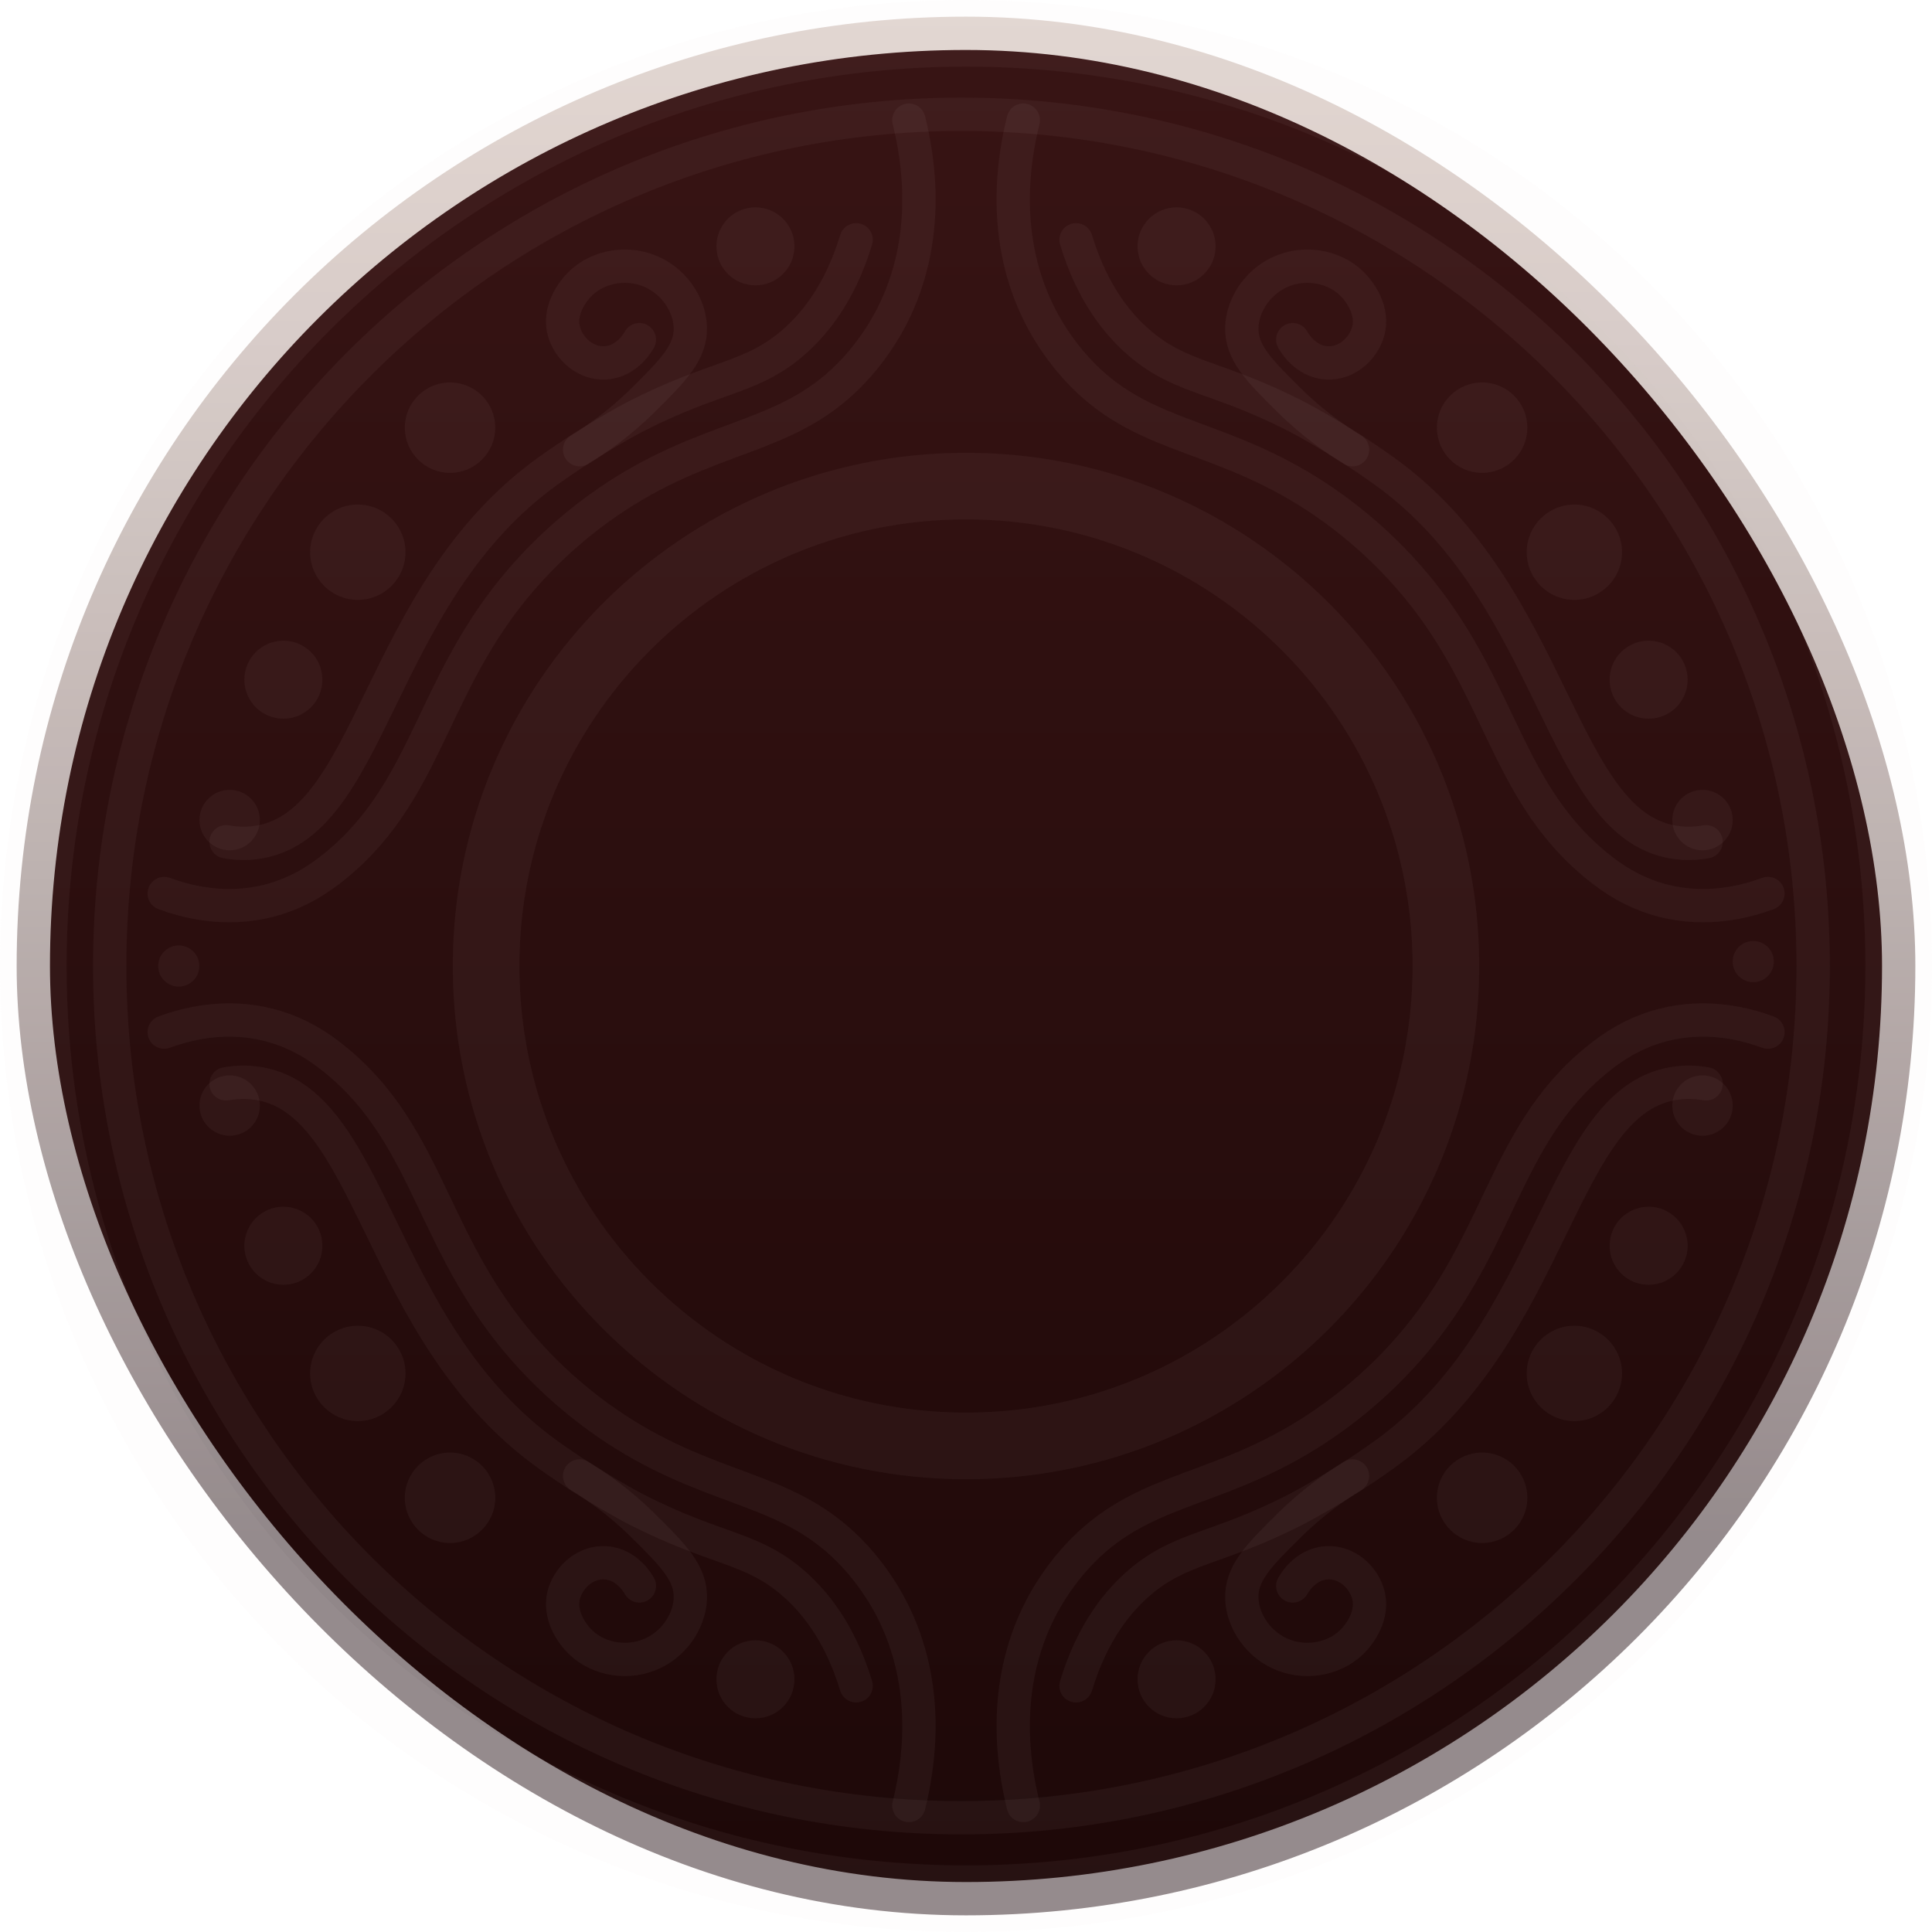 <svg width="58" height="58" viewBox="0 0 58 58" fill="none" xmlns="http://www.w3.org/2000/svg">
<rect x="1" y="1" width="56" height="56" rx="28" fill="url(#paint0_linear_69_13942)"/>
<rect x="1" y="1" width="56" height="56" rx="28" stroke="url(#paint1_linear_69_13942)"/>
<path d="M29 57C44.464 57 57 44.464 57 29C57 13.536 44.464 1 29 1C13.536 1 1 13.536 1 29C1 44.464 13.536 57 29 57Z" stroke="#DFD4CF" stroke-opacity="0.05" stroke-width="2" stroke-linecap="round" stroke-linejoin="round"/>
<path d="M28.863 54.57C42.985 54.57 54.432 43.122 54.432 29C54.432 14.879 42.985 3.431 28.863 3.431C14.741 3.431 3.293 14.879 3.293 29C3.293 43.122 14.741 54.57 28.863 54.57Z" stroke="#DFD4CF" stroke-opacity="0.05" stroke-linecap="round" stroke-linejoin="round"/>
<path d="M27.285 3.607C27.559 4.705 27.991 7.145 26.761 9.522C26.575 9.879 26.295 10.345 25.874 10.85C23.928 13.162 21.728 12.893 18.754 14.74C18.288 15.029 17.132 15.784 15.975 17.034C12.932 20.307 12.972 23.624 10.07 25.991C9.605 26.373 8.968 26.805 8.091 27.035C6.753 27.383 5.567 27.059 4.93 26.824" stroke="#DFD4CF" stroke-opacity="0.05" stroke-linecap="round" stroke-linejoin="round"/>
<path d="M6.787 25.271C7.169 25.339 7.463 25.32 7.625 25.3C11.217 24.898 11.246 17.867 16.46 14.133C17.876 13.118 19.136 12.476 19.136 12.476C21.488 11.281 22.532 11.369 23.771 10.32C24.404 9.781 25.197 8.86 25.702 7.199" stroke="#DFD4CF" stroke-opacity="0.05" stroke-linecap="round" stroke-linejoin="round"/>
<path d="M6.895 25.526C7.396 25.526 7.801 25.12 7.801 24.619C7.801 24.118 7.396 23.712 6.895 23.712C6.394 23.712 5.988 24.118 5.988 24.619C5.988 25.12 6.394 25.526 6.895 25.526Z" fill="#DFD4CF" fill-opacity="0.05"/>
<path d="M8.507 21.576C9.154 21.576 9.678 21.052 9.678 20.405C9.678 19.758 9.154 19.234 8.507 19.234C7.86 19.234 7.336 19.758 7.336 20.405C7.336 21.052 7.86 21.576 8.507 21.576Z" fill="#DFD4CF" fill-opacity="0.05"/>
<path d="M10.742 18.009C11.532 18.009 12.173 17.368 12.173 16.578C12.173 15.788 11.532 15.147 10.742 15.147C9.952 15.147 9.311 15.788 9.311 16.578C9.311 17.368 9.952 18.009 10.742 18.009Z" fill="#DFD4CF" fill-opacity="0.05"/>
<path d="M13.51 14.196C14.26 14.196 14.868 13.588 14.868 12.839C14.868 12.089 14.26 11.481 13.51 11.481C12.761 11.481 12.153 12.089 12.153 12.839C12.153 13.588 12.761 14.196 13.51 14.196Z" fill="#DFD4CF" fill-opacity="0.05"/>
<path d="M17.401 13.5C17.891 13.201 18.591 12.721 19.312 12.006C20.213 11.114 20.757 10.57 20.723 9.805C20.694 9.119 20.204 8.394 19.449 8.115C18.714 7.84 17.847 8.032 17.342 8.6C17.249 8.703 16.715 9.311 16.95 10.011C17.107 10.487 17.587 10.928 18.175 10.893C18.841 10.854 19.175 10.232 19.194 10.197" stroke="#DFD4CF" stroke-opacity="0.05" stroke-linecap="round" stroke-linejoin="round"/>
<path d="M22.679 8.566C23.326 8.566 23.85 8.042 23.85 7.395C23.85 6.748 23.326 6.224 22.679 6.224C22.032 6.224 21.508 6.748 21.508 7.395C21.508 8.042 22.032 8.566 22.679 8.566Z" fill="#DFD4CF" fill-opacity="0.05"/>
<path d="M5.366 29.618C5.707 29.618 5.983 29.341 5.983 29C5.983 28.659 5.707 28.383 5.366 28.383C5.025 28.383 4.749 28.659 4.749 29C4.749 29.341 5.025 29.618 5.366 29.618Z" fill="#DFD4CF" fill-opacity="0.05"/>
<path d="M29 43.407C36.957 43.407 43.407 36.957 43.407 29C43.407 21.043 36.957 14.593 29 14.593C21.043 14.593 14.593 21.043 14.593 29C14.593 36.957 21.043 43.407 29 43.407Z" stroke="#DFD4CF" stroke-opacity="0.05" stroke-width="2" stroke-linecap="round" stroke-linejoin="round"/>
<path d="M30.72 3.607C30.446 4.705 30.014 7.145 31.244 9.522C31.43 9.879 31.71 10.345 32.131 10.85C34.077 13.162 36.277 12.893 39.251 14.74C39.717 15.029 40.873 15.784 42.03 17.034C45.073 20.307 45.034 23.624 47.935 25.991C48.4 26.373 49.037 26.805 49.914 27.035C51.252 27.383 52.438 27.059 53.075 26.824" stroke="#DFD4CF" stroke-opacity="0.05" stroke-linecap="round" stroke-linejoin="round"/>
<path d="M51.218 25.271C50.836 25.339 50.541 25.32 50.38 25.3C46.788 24.898 46.758 17.867 41.545 14.133C40.128 13.118 38.869 12.476 38.869 12.476C36.517 11.281 35.473 11.369 34.233 10.32C33.601 9.781 32.807 8.86 32.303 7.199" stroke="#DFD4CF" stroke-opacity="0.05" stroke-linecap="round" stroke-linejoin="round"/>
<path d="M51.11 25.526C51.611 25.526 52.017 25.12 52.017 24.619C52.017 24.118 51.611 23.712 51.11 23.712C50.609 23.712 50.204 24.118 50.204 24.619C50.204 25.12 50.609 25.526 51.11 25.526Z" fill="#DFD4CF" fill-opacity="0.05"/>
<path d="M49.493 21.576C50.14 21.576 50.664 21.052 50.664 20.405C50.664 19.758 50.14 19.234 49.493 19.234C48.846 19.234 48.322 19.758 48.322 20.405C48.322 21.052 48.846 21.576 49.493 21.576Z" fill="#DFD4CF" fill-opacity="0.05"/>
<path d="M47.263 18.009C48.054 18.009 48.694 17.368 48.694 16.578C48.694 15.788 48.054 15.147 47.263 15.147C46.473 15.147 45.833 15.788 45.833 16.578C45.833 17.368 46.473 18.009 47.263 18.009Z" fill="#DFD4CF" fill-opacity="0.05"/>
<path d="M44.495 14.196C45.244 14.196 45.852 13.588 45.852 12.839C45.852 12.089 45.244 11.481 44.495 11.481C43.745 11.481 43.137 12.089 43.137 12.839C43.137 13.588 43.745 14.196 44.495 14.196Z" fill="#DFD4CF" fill-opacity="0.05"/>
<path d="M40.604 13.5C40.114 13.201 39.413 12.721 38.693 12.006C37.791 11.114 37.247 10.57 37.281 9.805C37.311 9.119 37.801 8.394 38.555 8.115C39.29 7.84 40.158 8.032 40.663 8.6C40.756 8.703 41.29 9.311 41.054 10.011C40.898 10.487 40.417 10.928 39.83 10.893C39.163 10.854 38.83 10.232 38.81 10.197" stroke="#DFD4CF" stroke-opacity="0.05" stroke-linecap="round" stroke-linejoin="round"/>
<path d="M35.322 8.566C35.968 8.566 36.493 8.042 36.493 7.395C36.493 6.748 35.968 6.224 35.322 6.224C34.675 6.224 34.15 6.748 34.15 7.395C34.15 8.042 34.675 8.566 35.322 8.566Z" fill="#DFD4CF" fill-opacity="0.05"/>
<path d="M52.634 29.485C52.975 29.485 53.251 29.208 53.251 28.867C53.251 28.526 52.975 28.25 52.634 28.25C52.293 28.25 52.017 28.526 52.017 28.867C52.017 29.208 52.293 29.485 52.634 29.485Z" fill="#DFD4CF" fill-opacity="0.05"/>
<path d="M27.285 54.202C27.559 53.104 27.991 50.664 26.761 48.287C26.575 47.929 26.295 47.464 25.874 46.959C23.928 44.646 21.728 44.916 18.754 43.069C18.288 42.779 17.132 42.025 15.975 40.775C12.932 37.502 12.972 34.184 10.07 31.817C9.605 31.435 8.968 31.004 8.091 30.774C6.753 30.426 5.567 30.749 4.93 30.985" stroke="#DFD4CF" stroke-opacity="0.05" stroke-linecap="round" stroke-linejoin="round"/>
<path d="M6.787 32.538C7.169 32.469 7.463 32.489 7.625 32.509C11.217 32.91 11.246 39.942 16.46 43.676C17.876 44.691 19.136 45.333 19.136 45.333C21.488 46.528 22.532 46.44 23.771 47.489C24.404 48.028 25.197 48.949 25.702 50.61" stroke="#DFD4CF" stroke-opacity="0.05" stroke-linecap="round" stroke-linejoin="round"/>
<path d="M6.895 34.096C7.396 34.096 7.802 33.69 7.802 33.19C7.802 32.689 7.396 32.283 6.895 32.283C6.395 32.283 5.989 32.689 5.989 33.19C5.989 33.69 6.395 34.096 6.895 34.096Z" fill="#DFD4CF" fill-opacity="0.05"/>
<path d="M8.507 38.57C9.154 38.57 9.678 38.045 9.678 37.399C9.678 36.752 9.154 36.227 8.507 36.227C7.86 36.227 7.336 36.752 7.336 37.399C7.336 38.045 7.86 38.57 8.507 38.57Z" fill="#DFD4CF" fill-opacity="0.05"/>
<path d="M10.742 42.662C11.532 42.662 12.173 42.021 12.173 41.231C12.173 40.441 11.532 39.8 10.742 39.8C9.952 39.8 9.311 40.441 9.311 41.231C9.311 42.021 9.952 42.662 10.742 42.662Z" fill="#DFD4CF" fill-opacity="0.05"/>
<path d="M13.51 46.322C14.26 46.322 14.868 45.714 14.868 44.965C14.868 44.215 14.26 43.607 13.51 43.607C12.761 43.607 12.153 44.215 12.153 44.965C12.153 45.714 12.761 46.322 13.51 46.322Z" fill="#DFD4CF" fill-opacity="0.05"/>
<path d="M17.401 44.309C17.891 44.608 18.592 45.088 19.312 45.803C20.214 46.695 20.758 47.239 20.724 48.003C20.694 48.689 20.204 49.415 19.45 49.694C18.715 49.968 17.847 49.777 17.342 49.209C17.249 49.106 16.715 48.498 16.95 47.798C17.107 47.322 17.587 46.881 18.175 46.916C18.842 46.955 19.175 47.577 19.195 47.611" stroke="#DFD4CF" stroke-opacity="0.05" stroke-linecap="round" stroke-linejoin="round"/>
<path d="M22.679 51.585C23.326 51.585 23.85 51.061 23.85 50.414C23.85 49.767 23.326 49.243 22.679 49.243C22.032 49.243 21.508 49.767 21.508 50.414C21.508 51.061 22.032 51.585 22.679 51.585Z" fill="#DFD4CF" fill-opacity="0.05"/>
<path d="M30.72 54.202C30.446 53.104 30.014 50.664 31.244 48.287C31.43 47.929 31.71 47.464 32.131 46.959C34.077 44.646 36.277 44.916 39.251 43.069C39.717 42.779 40.873 42.025 42.03 40.775C45.073 37.502 45.034 34.184 47.935 31.817C48.4 31.435 49.037 31.004 49.914 30.774C51.252 30.426 52.438 30.749 53.075 30.985" stroke="#DFD4CF" stroke-opacity="0.05" stroke-linecap="round" stroke-linejoin="round"/>
<path d="M51.218 32.538C50.836 32.469 50.541 32.489 50.38 32.509C46.788 32.91 46.758 39.942 41.545 43.676C40.128 44.691 38.869 45.333 38.869 45.333C36.517 46.528 35.473 46.44 34.233 47.489C33.601 48.028 32.807 48.949 32.303 50.61" stroke="#DFD4CF" stroke-opacity="0.05" stroke-linecap="round" stroke-linejoin="round"/>
<path d="M51.11 34.096C51.611 34.096 52.017 33.69 52.017 33.19C52.017 32.689 51.611 32.283 51.11 32.283C50.609 32.283 50.204 32.689 50.204 33.19C50.204 33.69 50.609 34.096 51.11 34.096Z" fill="#DFD4CF" fill-opacity="0.05"/>
<path d="M49.493 38.57C50.14 38.57 50.664 38.045 50.664 37.399C50.664 36.752 50.14 36.227 49.493 36.227C48.846 36.227 48.322 36.752 48.322 37.399C48.322 38.045 48.846 38.57 49.493 38.57Z" fill="#DFD4CF" fill-opacity="0.05"/>
<path d="M47.263 42.662C48.054 42.662 48.694 42.021 48.694 41.231C48.694 40.441 48.054 39.8 47.263 39.8C46.473 39.8 45.833 40.441 45.833 41.231C45.833 42.021 46.473 42.662 47.263 42.662Z" fill="#DFD4CF" fill-opacity="0.05"/>
<path d="M44.495 46.322C45.244 46.322 45.852 45.714 45.852 44.965C45.852 44.215 45.244 43.607 44.495 43.607C43.745 43.607 43.137 44.215 43.137 44.965C43.137 45.714 43.745 46.322 44.495 46.322Z" fill="#DFD4CF" fill-opacity="0.05"/>
<path d="M40.604 44.309C40.114 44.608 39.413 45.088 38.693 45.803C37.791 46.695 37.247 47.239 37.281 48.003C37.311 48.689 37.801 49.415 38.555 49.694C39.29 49.968 40.158 49.777 40.663 49.209C40.756 49.106 41.29 48.498 41.054 47.798C40.898 47.322 40.417 46.881 39.83 46.916C39.163 46.955 38.83 47.577 38.81 47.611" stroke="#DFD4CF" stroke-opacity="0.05" stroke-linecap="round" stroke-linejoin="round"/>
<path d="M35.322 51.585C35.968 51.585 36.493 51.061 36.493 50.414C36.493 49.767 35.968 49.243 35.322 49.243C34.675 49.243 34.15 49.767 34.15 50.414C34.15 51.061 34.675 51.585 35.322 51.585Z" fill="#DFD4CF" fill-opacity="0.05"/>
<defs>
<linearGradient id="paint0_linear_69_13942" x1="29" y1="1" x2="29" y2="57" gradientUnits="userSpaceOnUse">
<stop stop-color="#381414"/>
<stop offset="1" stop-color="#1D0808"/>
</linearGradient>
<linearGradient id="paint1_linear_69_13942" x1="29.003" y1="57.637" x2="29.003" y2="0.363" gradientUnits="userSpaceOnUse">
<stop offset="0.2" stop-color="#918789"/>
<stop offset="0.55" stop-color="#BBB0AE"/>
<stop offset="0.83" stop-color="#D7CCC8"/>
<stop offset="1" stop-color="#E2D7D2"/>
</linearGradient>
</defs>
</svg>
